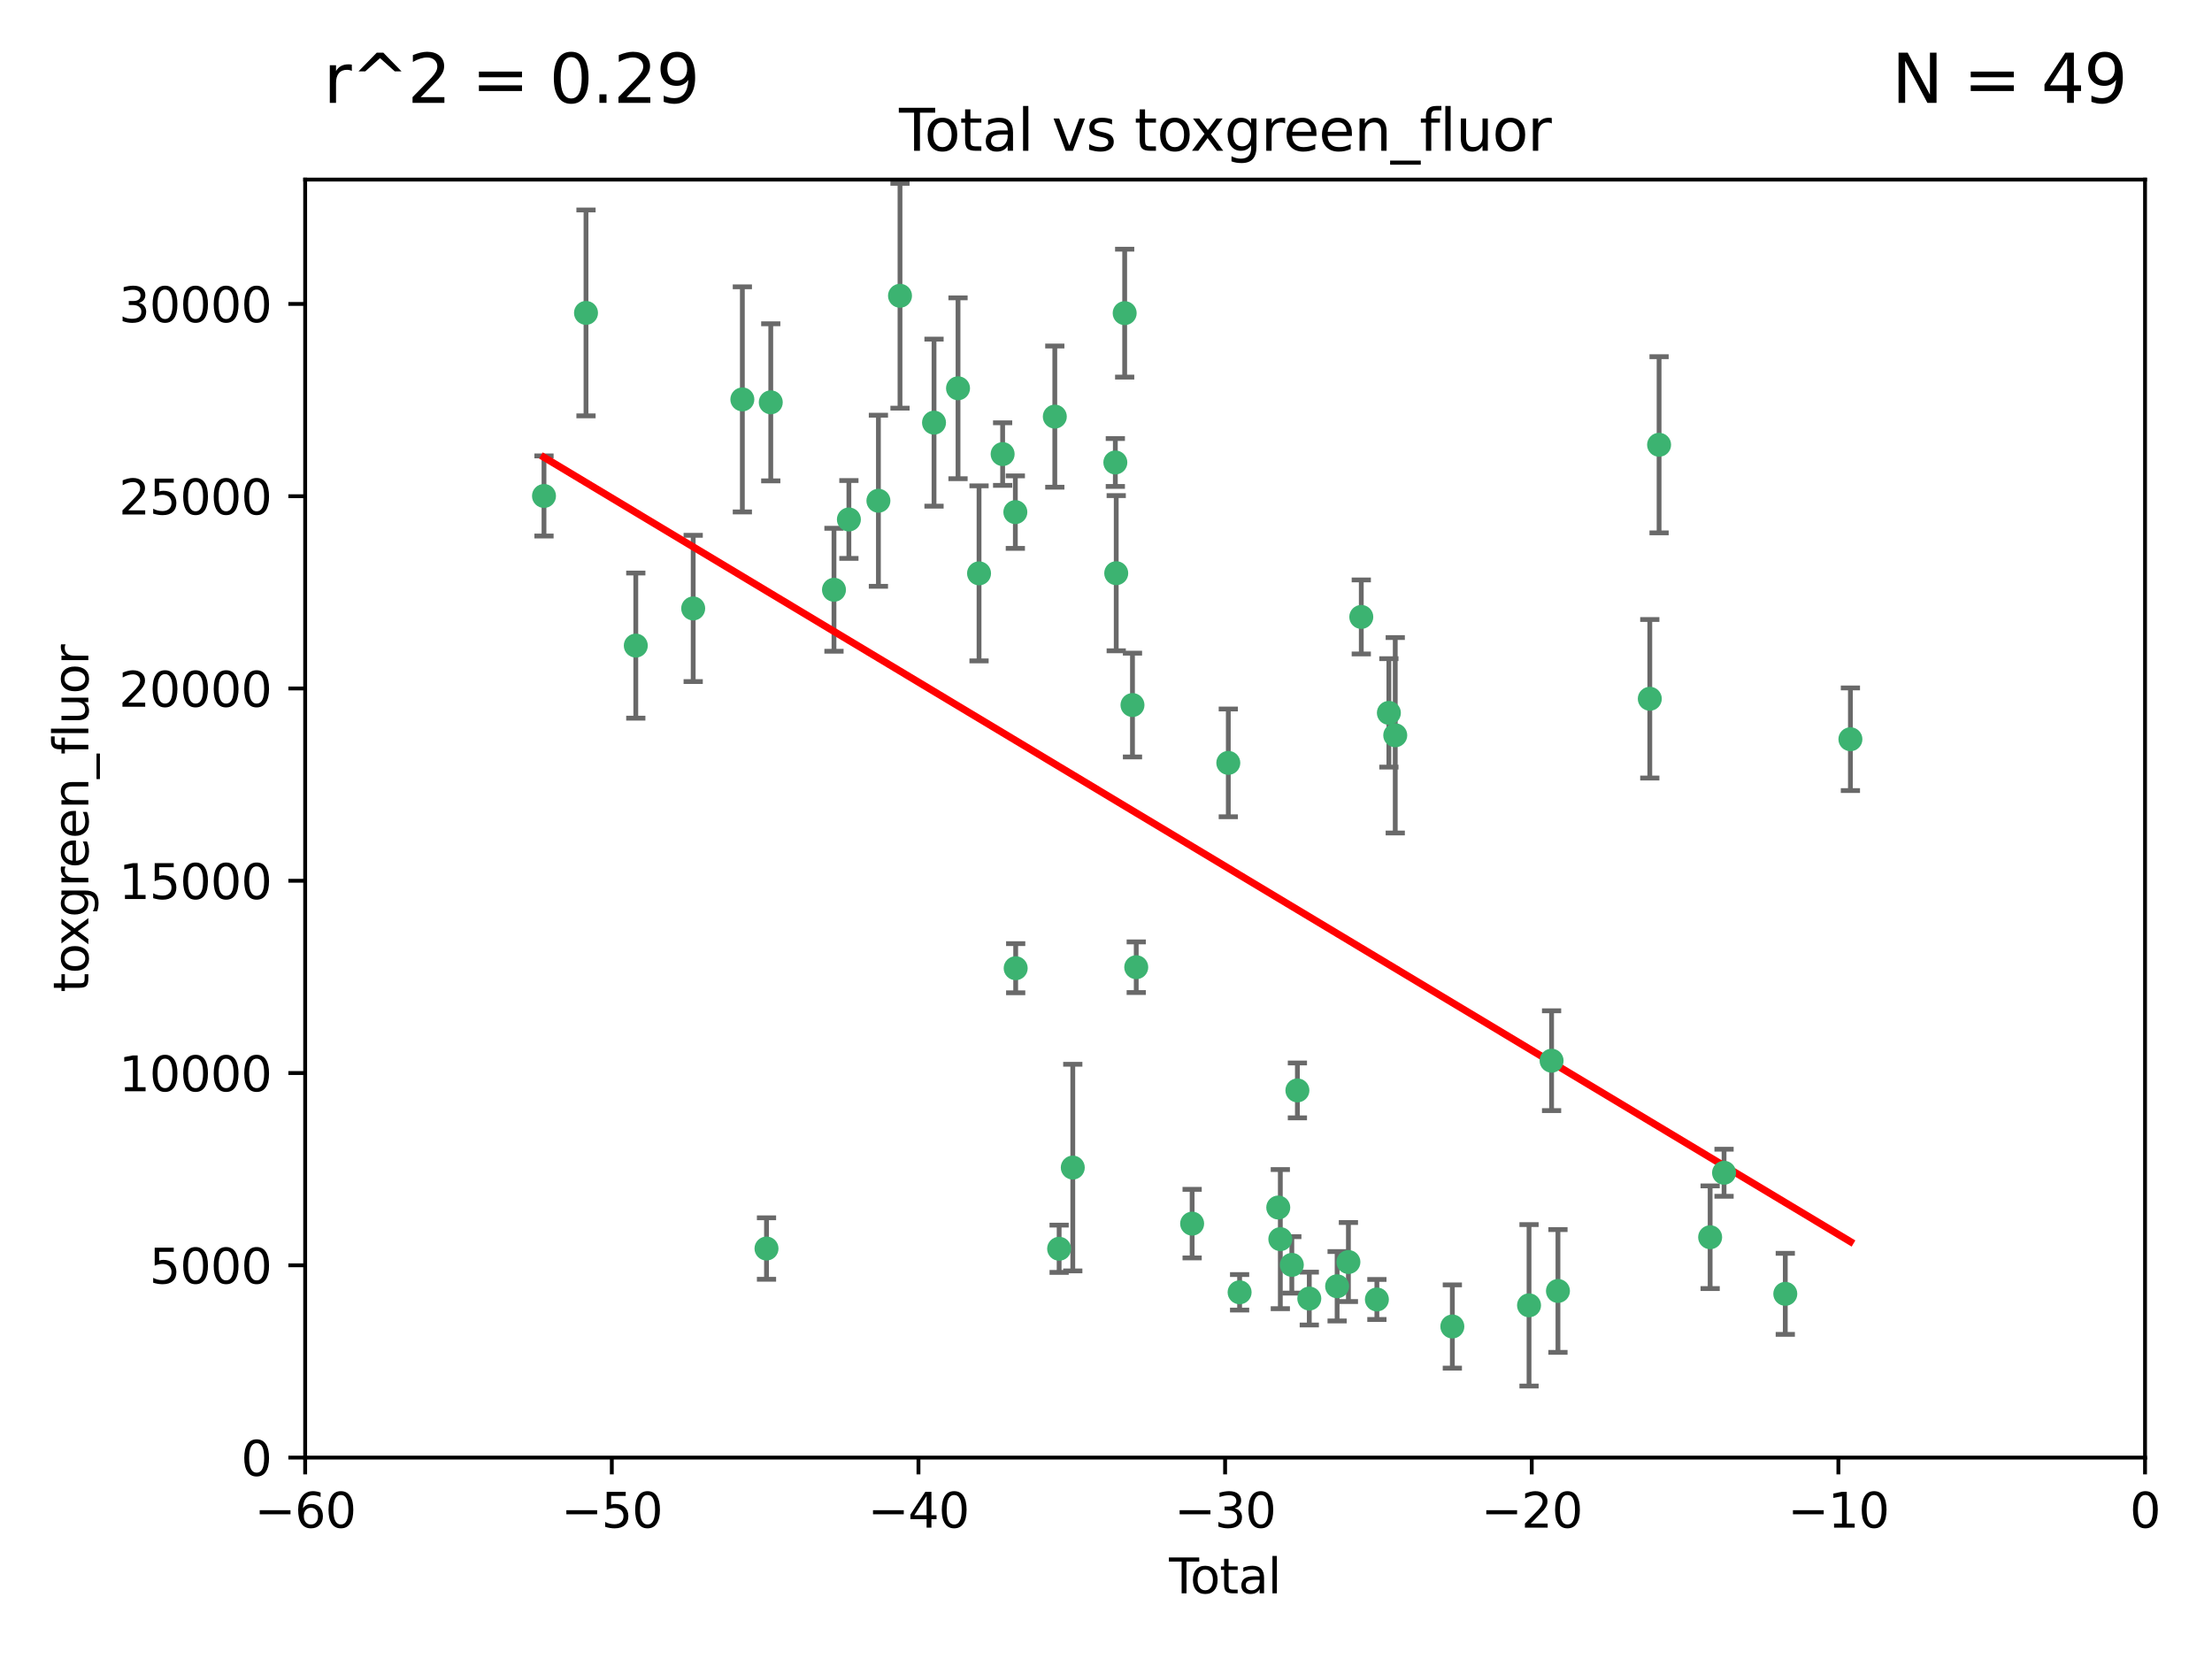 <?xml version="1.0" encoding="utf-8" standalone="no"?>
<!DOCTYPE svg PUBLIC "-//W3C//DTD SVG 1.1//EN"
  "http://www.w3.org/Graphics/SVG/1.1/DTD/svg11.dtd">
<svg xmlns:xlink="http://www.w3.org/1999/xlink" width="460.8pt" height="345.6pt" viewBox="0 0 460.8 345.6" xmlns="http://www.w3.org/2000/svg" version="1.1">
 <defs>
  <style type="text/css">*{stroke-linejoin: round; stroke-linecap: butt}</style>
 </defs>
 <g id="figure_1">
  <g id="patch_1">
   <path d="M 0 345.6 
L 460.8 345.6 
L 460.8 0 
L 0 0 
z
" style="fill: #ffffff"/>
  </g>
  <g id="axes_1">
   <g id="patch_2">
    <path d="M 63.571 303.64 
L 446.85 303.64 
L 446.85 37.411 
L 63.571 37.411 
z
" style="fill: #ffffff"/>
   </g>
   <g id="PathCollection_1">
    <defs>
     <path id="m60927b4cc5" d="M 0 1.118 
C 0.297 1.118 0.581 1 0.791 0.791 
C 1 0.581 1.118 0.297 1.118 0 
C 1.118 -0.297 1 -0.581 0.791 -0.791 
C 0.581 -1 0.297 -1.118 0 -1.118 
C -0.297 -1.118 -0.581 -1 -0.791 -0.791 
C -1 -0.581 -1.118 -0.297 -1.118 0 
C -1.118 0.297 -1 0.581 -0.791 0.791 
C -0.581 1 -0.297 1.118 0 1.118 
z
" style="stroke: #3cb371"/>
    </defs>
    <g clip-path="url(#p6dc19b5791)">
     <use xlink:href="#m60927b4cc5" x="113.324" y="103.319" style="fill: #3cb371; stroke: #3cb371"/>
     <use xlink:href="#m60927b4cc5" x="122.075" y="65.184" style="fill: #3cb371; stroke: #3cb371"/>
     <use xlink:href="#m60927b4cc5" x="132.448" y="134.491" style="fill: #3cb371; stroke: #3cb371"/>
     <use xlink:href="#m60927b4cc5" x="144.404" y="126.749" style="fill: #3cb371; stroke: #3cb371"/>
     <use xlink:href="#m60927b4cc5" x="154.646" y="83.201" style="fill: #3cb371; stroke: #3cb371"/>
     <use xlink:href="#m60927b4cc5" x="159.676" y="260.094" style="fill: #3cb371; stroke: #3cb371"/>
     <use xlink:href="#m60927b4cc5" x="160.565" y="83.811" style="fill: #3cb371; stroke: #3cb371"/>
     <use xlink:href="#m60927b4cc5" x="173.733" y="122.859" style="fill: #3cb371; stroke: #3cb371"/>
     <use xlink:href="#m60927b4cc5" x="176.84" y="108.214" style="fill: #3cb371; stroke: #3cb371"/>
     <use xlink:href="#m60927b4cc5" x="182.989" y="104.315" style="fill: #3cb371; stroke: #3cb371"/>
     <use xlink:href="#m60927b4cc5" x="187.487" y="61.614" style="fill: #3cb371; stroke: #3cb371"/>
     <use xlink:href="#m60927b4cc5" x="194.574" y="88.045" style="fill: #3cb371; stroke: #3cb371"/>
     <use xlink:href="#m60927b4cc5" x="199.574" y="80.887" style="fill: #3cb371; stroke: #3cb371"/>
     <use xlink:href="#m60927b4cc5" x="203.952" y="119.44" style="fill: #3cb371; stroke: #3cb371"/>
     <use xlink:href="#m60927b4cc5" x="208.867" y="94.593" style="fill: #3cb371; stroke: #3cb371"/>
     <use xlink:href="#m60927b4cc5" x="211.515" y="106.684" style="fill: #3cb371; stroke: #3cb371"/>
     <use xlink:href="#m60927b4cc5" x="211.585" y="201.695" style="fill: #3cb371; stroke: #3cb371"/>
     <use xlink:href="#m60927b4cc5" x="219.736" y="86.787" style="fill: #3cb371; stroke: #3cb371"/>
     <use xlink:href="#m60927b4cc5" x="220.638" y="260.14" style="fill: #3cb371; stroke: #3cb371"/>
     <use xlink:href="#m60927b4cc5" x="223.48" y="243.228" style="fill: #3cb371; stroke: #3cb371"/>
     <use xlink:href="#m60927b4cc5" x="232.345" y="96.341" style="fill: #3cb371; stroke: #3cb371"/>
     <use xlink:href="#m60927b4cc5" x="232.53" y="119.409" style="fill: #3cb371; stroke: #3cb371"/>
     <use xlink:href="#m60927b4cc5" x="234.291" y="65.233" style="fill: #3cb371; stroke: #3cb371"/>
     <use xlink:href="#m60927b4cc5" x="235.917" y="146.874" style="fill: #3cb371; stroke: #3cb371"/>
     <use xlink:href="#m60927b4cc5" x="236.699" y="201.487" style="fill: #3cb371; stroke: #3cb371"/>
     <use xlink:href="#m60927b4cc5" x="248.343" y="254.906" style="fill: #3cb371; stroke: #3cb371"/>
     <use xlink:href="#m60927b4cc5" x="255.878" y="158.921" style="fill: #3cb371; stroke: #3cb371"/>
     <use xlink:href="#m60927b4cc5" x="258.233" y="269.209" style="fill: #3cb371; stroke: #3cb371"/>
     <use xlink:href="#m60927b4cc5" x="266.284" y="251.547" style="fill: #3cb371; stroke: #3cb371"/>
     <use xlink:href="#m60927b4cc5" x="266.715" y="258.133" style="fill: #3cb371; stroke: #3cb371"/>
     <use xlink:href="#m60927b4cc5" x="269.11" y="263.497" style="fill: #3cb371; stroke: #3cb371"/>
     <use xlink:href="#m60927b4cc5" x="270.272" y="227.152" style="fill: #3cb371; stroke: #3cb371"/>
     <use xlink:href="#m60927b4cc5" x="272.749" y="270.514" style="fill: #3cb371; stroke: #3cb371"/>
     <use xlink:href="#m60927b4cc5" x="278.547" y="267.951" style="fill: #3cb371; stroke: #3cb371"/>
     <use xlink:href="#m60927b4cc5" x="280.898" y="262.903" style="fill: #3cb371; stroke: #3cb371"/>
     <use xlink:href="#m60927b4cc5" x="283.58" y="128.518" style="fill: #3cb371; stroke: #3cb371"/>
     <use xlink:href="#m60927b4cc5" x="286.83" y="270.703" style="fill: #3cb371; stroke: #3cb371"/>
     <use xlink:href="#m60927b4cc5" x="289.329" y="148.507" style="fill: #3cb371; stroke: #3cb371"/>
     <use xlink:href="#m60927b4cc5" x="290.656" y="153.171" style="fill: #3cb371; stroke: #3cb371"/>
     <use xlink:href="#m60927b4cc5" x="302.549" y="276.333" style="fill: #3cb371; stroke: #3cb371"/>
     <use xlink:href="#m60927b4cc5" x="318.526" y="271.92" style="fill: #3cb371; stroke: #3cb371"/>
     <use xlink:href="#m60927b4cc5" x="323.223" y="220.964" style="fill: #3cb371; stroke: #3cb371"/>
     <use xlink:href="#m60927b4cc5" x="324.55" y="268.93" style="fill: #3cb371; stroke: #3cb371"/>
     <use xlink:href="#m60927b4cc5" x="343.683" y="145.567" style="fill: #3cb371; stroke: #3cb371"/>
     <use xlink:href="#m60927b4cc5" x="345.618" y="92.655" style="fill: #3cb371; stroke: #3cb371"/>
     <use xlink:href="#m60927b4cc5" x="356.254" y="257.738" style="fill: #3cb371; stroke: #3cb371"/>
     <use xlink:href="#m60927b4cc5" x="359.15" y="244.305" style="fill: #3cb371; stroke: #3cb371"/>
     <use xlink:href="#m60927b4cc5" x="371.908" y="269.529" style="fill: #3cb371; stroke: #3cb371"/>
     <use xlink:href="#m60927b4cc5" x="385.474" y="153.996" style="fill: #3cb371; stroke: #3cb371"/>
    </g>
   </g>
   <g id="matplotlib.axis_1">
    <g id="xtick_1">
     <g id="line2d_1">
      <defs>
       <path id="mc463c3702d" d="M 0 0 
L 0 3.5 
" style="stroke: #000000; stroke-width: 0.8"/>
      </defs>
      <g>
       <use xlink:href="#mc463c3702d" x="63.571" y="303.64" style="stroke: #000000; stroke-width: 0.8"/>
      </g>
     </g>
     <g id="text_1">
      <!-- −60 -->
      <g transform="translate(53.019 318.238)scale(0.1 -0.1)">
       <defs>
        <path id="DejaVuSans-2212" d="M 678 2272 
L 4684 2272 
L 4684 1741 
L 678 1741 
L 678 2272 
z
" transform="scale(0.016)"/>
        <path id="DejaVuSans-36" d="M 2113 2584 
Q 1688 2584 1439 2293 
Q 1191 2003 1191 1497 
Q 1191 994 1439 701 
Q 1688 409 2113 409 
Q 2538 409 2786 701 
Q 3034 994 3034 1497 
Q 3034 2003 2786 2293 
Q 2538 2584 2113 2584 
z
M 3366 4563 
L 3366 3988 
Q 3128 4100 2886 4159 
Q 2644 4219 2406 4219 
Q 1781 4219 1451 3797 
Q 1122 3375 1075 2522 
Q 1259 2794 1537 2939 
Q 1816 3084 2150 3084 
Q 2853 3084 3261 2657 
Q 3669 2231 3669 1497 
Q 3669 778 3244 343 
Q 2819 -91 2113 -91 
Q 1303 -91 875 529 
Q 447 1150 447 2328 
Q 447 3434 972 4092 
Q 1497 4750 2381 4750 
Q 2619 4750 2861 4703 
Q 3103 4656 3366 4563 
z
" transform="scale(0.016)"/>
        <path id="DejaVuSans-30" d="M 2034 4250 
Q 1547 4250 1301 3770 
Q 1056 3291 1056 2328 
Q 1056 1369 1301 889 
Q 1547 409 2034 409 
Q 2525 409 2770 889 
Q 3016 1369 3016 2328 
Q 3016 3291 2770 3770 
Q 2525 4250 2034 4250 
z
M 2034 4750 
Q 2819 4750 3233 4129 
Q 3647 3509 3647 2328 
Q 3647 1150 3233 529 
Q 2819 -91 2034 -91 
Q 1250 -91 836 529 
Q 422 1150 422 2328 
Q 422 3509 836 4129 
Q 1250 4750 2034 4750 
z
" transform="scale(0.016)"/>
       </defs>
       <use xlink:href="#DejaVuSans-2212"/>
       <use xlink:href="#DejaVuSans-36" x="83.789"/>
       <use xlink:href="#DejaVuSans-30" x="147.412"/>
      </g>
     </g>
    </g>
    <g id="xtick_2">
     <g id="line2d_2">
      <g>
       <use xlink:href="#mc463c3702d" x="127.451" y="303.64" style="stroke: #000000; stroke-width: 0.8"/>
      </g>
     </g>
     <g id="text_2">
      <!-- −50 -->
      <g transform="translate(116.899 318.238)scale(0.1 -0.1)">
       <defs>
        <path id="DejaVuSans-35" d="M 691 4666 
L 3169 4666 
L 3169 4134 
L 1269 4134 
L 1269 2991 
Q 1406 3038 1543 3061 
Q 1681 3084 1819 3084 
Q 2600 3084 3056 2656 
Q 3513 2228 3513 1497 
Q 3513 744 3044 326 
Q 2575 -91 1722 -91 
Q 1428 -91 1123 -41 
Q 819 9 494 109 
L 494 744 
Q 775 591 1075 516 
Q 1375 441 1709 441 
Q 2250 441 2565 725 
Q 2881 1009 2881 1497 
Q 2881 1984 2565 2268 
Q 2250 2553 1709 2553 
Q 1456 2553 1204 2497 
Q 953 2441 691 2322 
L 691 4666 
z
" transform="scale(0.016)"/>
       </defs>
       <use xlink:href="#DejaVuSans-2212"/>
       <use xlink:href="#DejaVuSans-35" x="83.789"/>
       <use xlink:href="#DejaVuSans-30" x="147.412"/>
      </g>
     </g>
    </g>
    <g id="xtick_3">
     <g id="line2d_3">
      <g>
       <use xlink:href="#mc463c3702d" x="191.331" y="303.64" style="stroke: #000000; stroke-width: 0.8"/>
      </g>
     </g>
     <g id="text_3">
      <!-- −40 -->
      <g transform="translate(180.778 318.238)scale(0.1 -0.1)">
       <defs>
        <path id="DejaVuSans-34" d="M 2419 4116 
L 825 1625 
L 2419 1625 
L 2419 4116 
z
M 2253 4666 
L 3047 4666 
L 3047 1625 
L 3713 1625 
L 3713 1100 
L 3047 1100 
L 3047 0 
L 2419 0 
L 2419 1100 
L 313 1100 
L 313 1709 
L 2253 4666 
z
" transform="scale(0.016)"/>
       </defs>
       <use xlink:href="#DejaVuSans-2212"/>
       <use xlink:href="#DejaVuSans-34" x="83.789"/>
       <use xlink:href="#DejaVuSans-30" x="147.412"/>
      </g>
     </g>
    </g>
    <g id="xtick_4">
     <g id="line2d_4">
      <g>
       <use xlink:href="#mc463c3702d" x="255.211" y="303.64" style="stroke: #000000; stroke-width: 0.8"/>
      </g>
     </g>
     <g id="text_4">
      <!-- −30 -->
      <g transform="translate(244.658 318.238)scale(0.1 -0.1)">
       <defs>
        <path id="DejaVuSans-33" d="M 2597 2516 
Q 3050 2419 3304 2112 
Q 3559 1806 3559 1356 
Q 3559 666 3084 287 
Q 2609 -91 1734 -91 
Q 1441 -91 1130 -33 
Q 819 25 488 141 
L 488 750 
Q 750 597 1062 519 
Q 1375 441 1716 441 
Q 2309 441 2620 675 
Q 2931 909 2931 1356 
Q 2931 1769 2642 2001 
Q 2353 2234 1838 2234 
L 1294 2234 
L 1294 2753 
L 1863 2753 
Q 2328 2753 2575 2939 
Q 2822 3125 2822 3475 
Q 2822 3834 2567 4026 
Q 2313 4219 1838 4219 
Q 1578 4219 1281 4162 
Q 984 4106 628 3988 
L 628 4550 
Q 988 4650 1302 4700 
Q 1616 4750 1894 4750 
Q 2613 4750 3031 4423 
Q 3450 4097 3450 3541 
Q 3450 3153 3228 2886 
Q 3006 2619 2597 2516 
z
" transform="scale(0.016)"/>
       </defs>
       <use xlink:href="#DejaVuSans-2212"/>
       <use xlink:href="#DejaVuSans-33" x="83.789"/>
       <use xlink:href="#DejaVuSans-30" x="147.412"/>
      </g>
     </g>
    </g>
    <g id="xtick_5">
     <g id="line2d_5">
      <g>
       <use xlink:href="#mc463c3702d" x="319.09" y="303.64" style="stroke: #000000; stroke-width: 0.8"/>
      </g>
     </g>
     <g id="text_5">
      <!-- −20 -->
      <g transform="translate(308.538 318.238)scale(0.1 -0.1)">
       <defs>
        <path id="DejaVuSans-32" d="M 1228 531 
L 3431 531 
L 3431 0 
L 469 0 
L 469 531 
Q 828 903 1448 1529 
Q 2069 2156 2228 2338 
Q 2531 2678 2651 2914 
Q 2772 3150 2772 3378 
Q 2772 3750 2511 3984 
Q 2250 4219 1831 4219 
Q 1534 4219 1204 4116 
Q 875 4013 500 3803 
L 500 4441 
Q 881 4594 1212 4672 
Q 1544 4750 1819 4750 
Q 2544 4750 2975 4387 
Q 3406 4025 3406 3419 
Q 3406 3131 3298 2873 
Q 3191 2616 2906 2266 
Q 2828 2175 2409 1742 
Q 1991 1309 1228 531 
z
" transform="scale(0.016)"/>
       </defs>
       <use xlink:href="#DejaVuSans-2212"/>
       <use xlink:href="#DejaVuSans-32" x="83.789"/>
       <use xlink:href="#DejaVuSans-30" x="147.412"/>
      </g>
     </g>
    </g>
    <g id="xtick_6">
     <g id="line2d_6">
      <g>
       <use xlink:href="#mc463c3702d" x="382.97" y="303.64" style="stroke: #000000; stroke-width: 0.8"/>
      </g>
     </g>
     <g id="text_6">
      <!-- −10 -->
      <g transform="translate(372.418 318.238)scale(0.1 -0.1)">
       <defs>
        <path id="DejaVuSans-31" d="M 794 531 
L 1825 531 
L 1825 4091 
L 703 3866 
L 703 4441 
L 1819 4666 
L 2450 4666 
L 2450 531 
L 3481 531 
L 3481 0 
L 794 0 
L 794 531 
z
" transform="scale(0.016)"/>
       </defs>
       <use xlink:href="#DejaVuSans-2212"/>
       <use xlink:href="#DejaVuSans-31" x="83.789"/>
       <use xlink:href="#DejaVuSans-30" x="147.412"/>
      </g>
     </g>
    </g>
    <g id="xtick_7">
     <g id="line2d_7">
      <g>
       <use xlink:href="#mc463c3702d" x="446.85" y="303.64" style="stroke: #000000; stroke-width: 0.8"/>
      </g>
     </g>
     <g id="text_7">
      <!-- 0 -->
      <g transform="translate(443.669 318.238)scale(0.1 -0.1)">
       <use xlink:href="#DejaVuSans-30"/>
      </g>
     </g>
    </g>
    <g id="text_8">
     <!-- Total -->
     <g transform="translate(243.534 331.917)scale(0.1 -0.1)">
      <defs>
       <path id="DejaVuSans-54" d="M -19 4666 
L 3928 4666 
L 3928 4134 
L 2272 4134 
L 2272 0 
L 1638 0 
L 1638 4134 
L -19 4134 
L -19 4666 
z
" transform="scale(0.016)"/>
       <path id="DejaVuSans-6f" d="M 1959 3097 
Q 1497 3097 1228 2736 
Q 959 2375 959 1747 
Q 959 1119 1226 758 
Q 1494 397 1959 397 
Q 2419 397 2687 759 
Q 2956 1122 2956 1747 
Q 2956 2369 2687 2733 
Q 2419 3097 1959 3097 
z
M 1959 3584 
Q 2709 3584 3137 3096 
Q 3566 2609 3566 1747 
Q 3566 888 3137 398 
Q 2709 -91 1959 -91 
Q 1206 -91 779 398 
Q 353 888 353 1747 
Q 353 2609 779 3096 
Q 1206 3584 1959 3584 
z
" transform="scale(0.016)"/>
       <path id="DejaVuSans-74" d="M 1172 4494 
L 1172 3500 
L 2356 3500 
L 2356 3053 
L 1172 3053 
L 1172 1153 
Q 1172 725 1289 603 
Q 1406 481 1766 481 
L 2356 481 
L 2356 0 
L 1766 0 
Q 1100 0 847 248 
Q 594 497 594 1153 
L 594 3053 
L 172 3053 
L 172 3500 
L 594 3500 
L 594 4494 
L 1172 4494 
z
" transform="scale(0.016)"/>
       <path id="DejaVuSans-61" d="M 2194 1759 
Q 1497 1759 1228 1600 
Q 959 1441 959 1056 
Q 959 750 1161 570 
Q 1363 391 1709 391 
Q 2188 391 2477 730 
Q 2766 1069 2766 1631 
L 2766 1759 
L 2194 1759 
z
M 3341 1997 
L 3341 0 
L 2766 0 
L 2766 531 
Q 2569 213 2275 61 
Q 1981 -91 1556 -91 
Q 1019 -91 701 211 
Q 384 513 384 1019 
Q 384 1609 779 1909 
Q 1175 2209 1959 2209 
L 2766 2209 
L 2766 2266 
Q 2766 2663 2505 2880 
Q 2244 3097 1772 3097 
Q 1472 3097 1187 3025 
Q 903 2953 641 2809 
L 641 3341 
Q 956 3463 1253 3523 
Q 1550 3584 1831 3584 
Q 2591 3584 2966 3190 
Q 3341 2797 3341 1997 
z
" transform="scale(0.016)"/>
       <path id="DejaVuSans-6c" d="M 603 4863 
L 1178 4863 
L 1178 0 
L 603 0 
L 603 4863 
z
" transform="scale(0.016)"/>
      </defs>
      <use xlink:href="#DejaVuSans-54"/>
      <use xlink:href="#DejaVuSans-6f" x="44.084"/>
      <use xlink:href="#DejaVuSans-74" x="105.266"/>
      <use xlink:href="#DejaVuSans-61" x="144.475"/>
      <use xlink:href="#DejaVuSans-6c" x="205.754"/>
     </g>
    </g>
   </g>
   <g id="matplotlib.axis_2">
    <g id="ytick_1">
     <g id="line2d_8">
      <defs>
       <path id="m16dfd5f08b" d="M 0 0 
L -3.5 0 
" style="stroke: #000000; stroke-width: 0.8"/>
      </defs>
      <g>
       <use xlink:href="#m16dfd5f08b" x="63.571" y="303.64" style="stroke: #000000; stroke-width: 0.8"/>
      </g>
     </g>
     <g id="text_9">
      <!-- 0 -->
      <g transform="translate(50.209 307.439)scale(0.1 -0.1)">
       <use xlink:href="#DejaVuSans-30"/>
      </g>
     </g>
    </g>
    <g id="ytick_2">
     <g id="line2d_9">
      <g>
       <use xlink:href="#m16dfd5f08b" x="63.571" y="263.586" style="stroke: #000000; stroke-width: 0.8"/>
      </g>
     </g>
     <g id="text_10">
      <!-- 5000 -->
      <g transform="translate(31.121 267.385)scale(0.1 -0.1)">
       <use xlink:href="#DejaVuSans-35"/>
       <use xlink:href="#DejaVuSans-30" x="63.623"/>
       <use xlink:href="#DejaVuSans-30" x="127.246"/>
       <use xlink:href="#DejaVuSans-30" x="190.869"/>
      </g>
     </g>
    </g>
    <g id="ytick_3">
     <g id="line2d_10">
      <g>
       <use xlink:href="#m16dfd5f08b" x="63.571" y="223.532" style="stroke: #000000; stroke-width: 0.8"/>
      </g>
     </g>
     <g id="text_11">
      <!-- 10000 -->
      <g transform="translate(24.759 227.331)scale(0.1 -0.1)">
       <use xlink:href="#DejaVuSans-31"/>
       <use xlink:href="#DejaVuSans-30" x="63.623"/>
       <use xlink:href="#DejaVuSans-30" x="127.246"/>
       <use xlink:href="#DejaVuSans-30" x="190.869"/>
       <use xlink:href="#DejaVuSans-30" x="254.492"/>
      </g>
     </g>
    </g>
    <g id="ytick_4">
     <g id="line2d_11">
      <g>
       <use xlink:href="#m16dfd5f08b" x="63.571" y="183.478" style="stroke: #000000; stroke-width: 0.8"/>
      </g>
     </g>
     <g id="text_12">
      <!-- 15000 -->
      <g transform="translate(24.759 187.278)scale(0.1 -0.1)">
       <use xlink:href="#DejaVuSans-31"/>
       <use xlink:href="#DejaVuSans-35" x="63.623"/>
       <use xlink:href="#DejaVuSans-30" x="127.246"/>
       <use xlink:href="#DejaVuSans-30" x="190.869"/>
       <use xlink:href="#DejaVuSans-30" x="254.492"/>
      </g>
     </g>
    </g>
    <g id="ytick_5">
     <g id="line2d_12">
      <g>
       <use xlink:href="#m16dfd5f08b" x="63.571" y="143.424" style="stroke: #000000; stroke-width: 0.8"/>
      </g>
     </g>
     <g id="text_13">
      <!-- 20000 -->
      <g transform="translate(24.759 147.224)scale(0.1 -0.1)">
       <use xlink:href="#DejaVuSans-32"/>
       <use xlink:href="#DejaVuSans-30" x="63.623"/>
       <use xlink:href="#DejaVuSans-30" x="127.246"/>
       <use xlink:href="#DejaVuSans-30" x="190.869"/>
       <use xlink:href="#DejaVuSans-30" x="254.492"/>
      </g>
     </g>
    </g>
    <g id="ytick_6">
     <g id="line2d_13">
      <g>
       <use xlink:href="#m16dfd5f08b" x="63.571" y="103.371" style="stroke: #000000; stroke-width: 0.8"/>
      </g>
     </g>
     <g id="text_14">
      <!-- 25000 -->
      <g transform="translate(24.759 107.17)scale(0.1 -0.1)">
       <use xlink:href="#DejaVuSans-32"/>
       <use xlink:href="#DejaVuSans-35" x="63.623"/>
       <use xlink:href="#DejaVuSans-30" x="127.246"/>
       <use xlink:href="#DejaVuSans-30" x="190.869"/>
       <use xlink:href="#DejaVuSans-30" x="254.492"/>
      </g>
     </g>
    </g>
    <g id="ytick_7">
     <g id="line2d_14">
      <g>
       <use xlink:href="#m16dfd5f08b" x="63.571" y="63.317" style="stroke: #000000; stroke-width: 0.8"/>
      </g>
     </g>
     <g id="text_15">
      <!-- 30000 -->
      <g transform="translate(24.759 67.116)scale(0.1 -0.1)">
       <use xlink:href="#DejaVuSans-33"/>
       <use xlink:href="#DejaVuSans-30" x="63.623"/>
       <use xlink:href="#DejaVuSans-30" x="127.246"/>
       <use xlink:href="#DejaVuSans-30" x="190.869"/>
       <use xlink:href="#DejaVuSans-30" x="254.492"/>
      </g>
     </g>
    </g>
    <g id="text_16">
     <!-- toxgreen_fluor -->
     <g transform="translate(18.401 206.72)rotate(-90)scale(0.1 -0.1)">
      <defs>
       <path id="DejaVuSans-78" d="M 3513 3500 
L 2247 1797 
L 3578 0 
L 2900 0 
L 1881 1375 
L 863 0 
L 184 0 
L 1544 1831 
L 300 3500 
L 978 3500 
L 1906 2253 
L 2834 3500 
L 3513 3500 
z
" transform="scale(0.016)"/>
       <path id="DejaVuSans-67" d="M 2906 1791 
Q 2906 2416 2648 2759 
Q 2391 3103 1925 3103 
Q 1463 3103 1205 2759 
Q 947 2416 947 1791 
Q 947 1169 1205 825 
Q 1463 481 1925 481 
Q 2391 481 2648 825 
Q 2906 1169 2906 1791 
z
M 3481 434 
Q 3481 -459 3084 -895 
Q 2688 -1331 1869 -1331 
Q 1566 -1331 1297 -1286 
Q 1028 -1241 775 -1147 
L 775 -588 
Q 1028 -725 1275 -790 
Q 1522 -856 1778 -856 
Q 2344 -856 2625 -561 
Q 2906 -266 2906 331 
L 2906 616 
Q 2728 306 2450 153 
Q 2172 0 1784 0 
Q 1141 0 747 490 
Q 353 981 353 1791 
Q 353 2603 747 3093 
Q 1141 3584 1784 3584 
Q 2172 3584 2450 3431 
Q 2728 3278 2906 2969 
L 2906 3500 
L 3481 3500 
L 3481 434 
z
" transform="scale(0.016)"/>
       <path id="DejaVuSans-72" d="M 2631 2963 
Q 2534 3019 2420 3045 
Q 2306 3072 2169 3072 
Q 1681 3072 1420 2755 
Q 1159 2438 1159 1844 
L 1159 0 
L 581 0 
L 581 3500 
L 1159 3500 
L 1159 2956 
Q 1341 3275 1631 3429 
Q 1922 3584 2338 3584 
Q 2397 3584 2469 3576 
Q 2541 3569 2628 3553 
L 2631 2963 
z
" transform="scale(0.016)"/>
       <path id="DejaVuSans-65" d="M 3597 1894 
L 3597 1613 
L 953 1613 
Q 991 1019 1311 708 
Q 1631 397 2203 397 
Q 2534 397 2845 478 
Q 3156 559 3463 722 
L 3463 178 
Q 3153 47 2828 -22 
Q 2503 -91 2169 -91 
Q 1331 -91 842 396 
Q 353 884 353 1716 
Q 353 2575 817 3079 
Q 1281 3584 2069 3584 
Q 2775 3584 3186 3129 
Q 3597 2675 3597 1894 
z
M 3022 2063 
Q 3016 2534 2758 2815 
Q 2500 3097 2075 3097 
Q 1594 3097 1305 2825 
Q 1016 2553 972 2059 
L 3022 2063 
z
" transform="scale(0.016)"/>
       <path id="DejaVuSans-6e" d="M 3513 2113 
L 3513 0 
L 2938 0 
L 2938 2094 
Q 2938 2591 2744 2837 
Q 2550 3084 2163 3084 
Q 1697 3084 1428 2787 
Q 1159 2491 1159 1978 
L 1159 0 
L 581 0 
L 581 3500 
L 1159 3500 
L 1159 2956 
Q 1366 3272 1645 3428 
Q 1925 3584 2291 3584 
Q 2894 3584 3203 3211 
Q 3513 2838 3513 2113 
z
" transform="scale(0.016)"/>
       <path id="DejaVuSans-5f" d="M 3263 -1063 
L 3263 -1509 
L -63 -1509 
L -63 -1063 
L 3263 -1063 
z
" transform="scale(0.016)"/>
       <path id="DejaVuSans-66" d="M 2375 4863 
L 2375 4384 
L 1825 4384 
Q 1516 4384 1395 4259 
Q 1275 4134 1275 3809 
L 1275 3500 
L 2222 3500 
L 2222 3053 
L 1275 3053 
L 1275 0 
L 697 0 
L 697 3053 
L 147 3053 
L 147 3500 
L 697 3500 
L 697 3744 
Q 697 4328 969 4595 
Q 1241 4863 1831 4863 
L 2375 4863 
z
" transform="scale(0.016)"/>
       <path id="DejaVuSans-75" d="M 544 1381 
L 544 3500 
L 1119 3500 
L 1119 1403 
Q 1119 906 1312 657 
Q 1506 409 1894 409 
Q 2359 409 2629 706 
Q 2900 1003 2900 1516 
L 2900 3500 
L 3475 3500 
L 3475 0 
L 2900 0 
L 2900 538 
Q 2691 219 2414 64 
Q 2138 -91 1772 -91 
Q 1169 -91 856 284 
Q 544 659 544 1381 
z
M 1991 3584 
L 1991 3584 
z
" transform="scale(0.016)"/>
      </defs>
      <use xlink:href="#DejaVuSans-74"/>
      <use xlink:href="#DejaVuSans-6f" x="39.209"/>
      <use xlink:href="#DejaVuSans-78" x="97.266"/>
      <use xlink:href="#DejaVuSans-67" x="156.445"/>
      <use xlink:href="#DejaVuSans-72" x="219.922"/>
      <use xlink:href="#DejaVuSans-65" x="258.785"/>
      <use xlink:href="#DejaVuSans-65" x="320.309"/>
      <use xlink:href="#DejaVuSans-6e" x="381.832"/>
      <use xlink:href="#DejaVuSans-5f" x="445.211"/>
      <use xlink:href="#DejaVuSans-66" x="495.211"/>
      <use xlink:href="#DejaVuSans-6c" x="530.416"/>
      <use xlink:href="#DejaVuSans-75" x="558.199"/>
      <use xlink:href="#DejaVuSans-6f" x="621.578"/>
      <use xlink:href="#DejaVuSans-72" x="682.76"/>
     </g>
    </g>
   </g>
   <g id="LineCollection_1">
    <path d="M 113.324 111.662 
L 113.324 94.976 
" clip-path="url(#p6dc19b5791)" style="fill: none; stroke: #696969"/>
    <path d="M 122.075 86.629 
L 122.075 43.739 
" clip-path="url(#p6dc19b5791)" style="fill: none; stroke: #696969"/>
    <path d="M 132.448 149.606 
L 132.448 119.375 
" clip-path="url(#p6dc19b5791)" style="fill: none; stroke: #696969"/>
    <path d="M 144.404 141.983 
L 144.404 111.515 
" clip-path="url(#p6dc19b5791)" style="fill: none; stroke: #696969"/>
    <path d="M 154.646 106.648 
L 154.646 59.753 
" clip-path="url(#p6dc19b5791)" style="fill: none; stroke: #696969"/>
    <path d="M 159.676 266.497 
L 159.676 253.692 
" clip-path="url(#p6dc19b5791)" style="fill: none; stroke: #696969"/>
    <path d="M 160.565 100.173 
L 160.565 67.45 
" clip-path="url(#p6dc19b5791)" style="fill: none; stroke: #696969"/>
    <path d="M 173.733 135.667 
L 173.733 110.051 
" clip-path="url(#p6dc19b5791)" style="fill: none; stroke: #696969"/>
    <path d="M 176.84 116.326 
L 176.84 100.101 
" clip-path="url(#p6dc19b5791)" style="fill: none; stroke: #696969"/>
    <path d="M 182.989 122.133 
L 182.989 86.497 
" clip-path="url(#p6dc19b5791)" style="fill: none; stroke: #696969"/>
    <path d="M 187.487 85.029 
L 187.487 38.199 
" clip-path="url(#p6dc19b5791)" style="fill: none; stroke: #696969"/>
    <path d="M 194.574 105.444 
L 194.574 70.646 
" clip-path="url(#p6dc19b5791)" style="fill: none; stroke: #696969"/>
    <path d="M 199.574 99.727 
L 199.574 62.047 
" clip-path="url(#p6dc19b5791)" style="fill: none; stroke: #696969"/>
    <path d="M 203.952 137.675 
L 203.952 101.206 
" clip-path="url(#p6dc19b5791)" style="fill: none; stroke: #696969"/>
    <path d="M 208.867 101.108 
L 208.867 88.078 
" clip-path="url(#p6dc19b5791)" style="fill: none; stroke: #696969"/>
    <path d="M 211.515 114.235 
L 211.515 99.134 
" clip-path="url(#p6dc19b5791)" style="fill: none; stroke: #696969"/>
    <path d="M 211.585 206.809 
L 211.585 196.58 
" clip-path="url(#p6dc19b5791)" style="fill: none; stroke: #696969"/>
    <path d="M 219.736 101.495 
L 219.736 72.08 
" clip-path="url(#p6dc19b5791)" style="fill: none; stroke: #696969"/>
    <path d="M 220.638 265.065 
L 220.638 255.214 
" clip-path="url(#p6dc19b5791)" style="fill: none; stroke: #696969"/>
    <path d="M 223.48 264.748 
L 223.48 221.708 
" clip-path="url(#p6dc19b5791)" style="fill: none; stroke: #696969"/>
    <path d="M 232.345 101.329 
L 232.345 91.353 
" clip-path="url(#p6dc19b5791)" style="fill: none; stroke: #696969"/>
    <path d="M 232.53 135.574 
L 232.53 103.243 
" clip-path="url(#p6dc19b5791)" style="fill: none; stroke: #696969"/>
    <path d="M 234.291 78.556 
L 234.291 51.911 
" clip-path="url(#p6dc19b5791)" style="fill: none; stroke: #696969"/>
    <path d="M 235.917 157.684 
L 235.917 136.065 
" clip-path="url(#p6dc19b5791)" style="fill: none; stroke: #696969"/>
    <path d="M 236.699 206.761 
L 236.699 196.213 
" clip-path="url(#p6dc19b5791)" style="fill: none; stroke: #696969"/>
    <path d="M 248.343 262.048 
L 248.343 247.764 
" clip-path="url(#p6dc19b5791)" style="fill: none; stroke: #696969"/>
    <path d="M 255.878 170.147 
L 255.878 147.694 
" clip-path="url(#p6dc19b5791)" style="fill: none; stroke: #696969"/>
    <path d="M 258.233 272.908 
L 258.233 265.511 
" clip-path="url(#p6dc19b5791)" style="fill: none; stroke: #696969"/>
    <path d="M 266.284 252.228 
L 266.284 250.867 
" clip-path="url(#p6dc19b5791)" style="fill: none; stroke: #696969"/>
    <path d="M 266.715 272.621 
L 266.715 243.644 
" clip-path="url(#p6dc19b5791)" style="fill: none; stroke: #696969"/>
    <path d="M 269.11 269.377 
L 269.11 257.616 
" clip-path="url(#p6dc19b5791)" style="fill: none; stroke: #696969"/>
    <path d="M 270.272 232.87 
L 270.272 221.434 
" clip-path="url(#p6dc19b5791)" style="fill: none; stroke: #696969"/>
    <path d="M 272.749 276.02 
L 272.749 265.008 
" clip-path="url(#p6dc19b5791)" style="fill: none; stroke: #696969"/>
    <path d="M 278.547 275.179 
L 278.547 260.723 
" clip-path="url(#p6dc19b5791)" style="fill: none; stroke: #696969"/>
    <path d="M 280.898 271.133 
L 280.898 254.673 
" clip-path="url(#p6dc19b5791)" style="fill: none; stroke: #696969"/>
    <path d="M 283.58 136.228 
L 283.58 120.808 
" clip-path="url(#p6dc19b5791)" style="fill: none; stroke: #696969"/>
    <path d="M 286.83 274.871 
L 286.83 266.536 
" clip-path="url(#p6dc19b5791)" style="fill: none; stroke: #696969"/>
    <path d="M 289.329 159.798 
L 289.329 137.216 
" clip-path="url(#p6dc19b5791)" style="fill: none; stroke: #696969"/>
    <path d="M 290.656 173.526 
L 290.656 132.815 
" clip-path="url(#p6dc19b5791)" style="fill: none; stroke: #696969"/>
    <path d="M 302.549 285.006 
L 302.549 267.659 
" clip-path="url(#p6dc19b5791)" style="fill: none; stroke: #696969"/>
    <path d="M 318.526 288.737 
L 318.526 255.103 
" clip-path="url(#p6dc19b5791)" style="fill: none; stroke: #696969"/>
    <path d="M 323.223 231.359 
L 323.223 210.569 
" clip-path="url(#p6dc19b5791)" style="fill: none; stroke: #696969"/>
    <path d="M 324.55 281.718 
L 324.55 256.142 
" clip-path="url(#p6dc19b5791)" style="fill: none; stroke: #696969"/>
    <path d="M 343.683 162.081 
L 343.683 129.053 
" clip-path="url(#p6dc19b5791)" style="fill: none; stroke: #696969"/>
    <path d="M 345.618 111.003 
L 345.618 74.306 
" clip-path="url(#p6dc19b5791)" style="fill: none; stroke: #696969"/>
    <path d="M 356.254 268.432 
L 356.254 247.045 
" clip-path="url(#p6dc19b5791)" style="fill: none; stroke: #696969"/>
    <path d="M 359.15 249.207 
L 359.15 239.402 
" clip-path="url(#p6dc19b5791)" style="fill: none; stroke: #696969"/>
    <path d="M 371.908 277.972 
L 371.908 261.086 
" clip-path="url(#p6dc19b5791)" style="fill: none; stroke: #696969"/>
    <path d="M 385.474 164.686 
L 385.474 143.305 
" clip-path="url(#p6dc19b5791)" style="fill: none; stroke: #696969"/>
   </g>
   <g id="line2d_15">
    <defs>
     <path id="m277b765446" d="M 2 0 
L -2 -0 
" style="stroke: #696969"/>
    </defs>
    <g clip-path="url(#p6dc19b5791)">
     <use xlink:href="#m277b765446" x="113.324" y="111.662" style="fill: #696969; stroke: #696969"/>
     <use xlink:href="#m277b765446" x="122.075" y="86.629" style="fill: #696969; stroke: #696969"/>
     <use xlink:href="#m277b765446" x="132.448" y="149.606" style="fill: #696969; stroke: #696969"/>
     <use xlink:href="#m277b765446" x="144.404" y="141.983" style="fill: #696969; stroke: #696969"/>
     <use xlink:href="#m277b765446" x="154.646" y="106.648" style="fill: #696969; stroke: #696969"/>
     <use xlink:href="#m277b765446" x="159.676" y="266.497" style="fill: #696969; stroke: #696969"/>
     <use xlink:href="#m277b765446" x="160.565" y="100.173" style="fill: #696969; stroke: #696969"/>
     <use xlink:href="#m277b765446" x="173.733" y="135.667" style="fill: #696969; stroke: #696969"/>
     <use xlink:href="#m277b765446" x="176.84" y="116.326" style="fill: #696969; stroke: #696969"/>
     <use xlink:href="#m277b765446" x="182.989" y="122.133" style="fill: #696969; stroke: #696969"/>
     <use xlink:href="#m277b765446" x="187.487" y="85.029" style="fill: #696969; stroke: #696969"/>
     <use xlink:href="#m277b765446" x="194.574" y="105.444" style="fill: #696969; stroke: #696969"/>
     <use xlink:href="#m277b765446" x="199.574" y="99.727" style="fill: #696969; stroke: #696969"/>
     <use xlink:href="#m277b765446" x="203.952" y="137.675" style="fill: #696969; stroke: #696969"/>
     <use xlink:href="#m277b765446" x="208.867" y="101.108" style="fill: #696969; stroke: #696969"/>
     <use xlink:href="#m277b765446" x="211.515" y="114.235" style="fill: #696969; stroke: #696969"/>
     <use xlink:href="#m277b765446" x="211.585" y="206.809" style="fill: #696969; stroke: #696969"/>
     <use xlink:href="#m277b765446" x="219.736" y="101.495" style="fill: #696969; stroke: #696969"/>
     <use xlink:href="#m277b765446" x="220.638" y="265.065" style="fill: #696969; stroke: #696969"/>
     <use xlink:href="#m277b765446" x="223.48" y="264.748" style="fill: #696969; stroke: #696969"/>
     <use xlink:href="#m277b765446" x="232.345" y="101.329" style="fill: #696969; stroke: #696969"/>
     <use xlink:href="#m277b765446" x="232.53" y="135.574" style="fill: #696969; stroke: #696969"/>
     <use xlink:href="#m277b765446" x="234.291" y="78.556" style="fill: #696969; stroke: #696969"/>
     <use xlink:href="#m277b765446" x="235.917" y="157.684" style="fill: #696969; stroke: #696969"/>
     <use xlink:href="#m277b765446" x="236.699" y="206.761" style="fill: #696969; stroke: #696969"/>
     <use xlink:href="#m277b765446" x="248.343" y="262.048" style="fill: #696969; stroke: #696969"/>
     <use xlink:href="#m277b765446" x="255.878" y="170.147" style="fill: #696969; stroke: #696969"/>
     <use xlink:href="#m277b765446" x="258.233" y="272.908" style="fill: #696969; stroke: #696969"/>
     <use xlink:href="#m277b765446" x="266.284" y="252.228" style="fill: #696969; stroke: #696969"/>
     <use xlink:href="#m277b765446" x="266.715" y="272.621" style="fill: #696969; stroke: #696969"/>
     <use xlink:href="#m277b765446" x="269.11" y="269.377" style="fill: #696969; stroke: #696969"/>
     <use xlink:href="#m277b765446" x="270.272" y="232.87" style="fill: #696969; stroke: #696969"/>
     <use xlink:href="#m277b765446" x="272.749" y="276.02" style="fill: #696969; stroke: #696969"/>
     <use xlink:href="#m277b765446" x="278.547" y="275.179" style="fill: #696969; stroke: #696969"/>
     <use xlink:href="#m277b765446" x="280.898" y="271.133" style="fill: #696969; stroke: #696969"/>
     <use xlink:href="#m277b765446" x="283.58" y="136.228" style="fill: #696969; stroke: #696969"/>
     <use xlink:href="#m277b765446" x="286.83" y="274.871" style="fill: #696969; stroke: #696969"/>
     <use xlink:href="#m277b765446" x="289.329" y="159.798" style="fill: #696969; stroke: #696969"/>
     <use xlink:href="#m277b765446" x="290.656" y="173.526" style="fill: #696969; stroke: #696969"/>
     <use xlink:href="#m277b765446" x="302.549" y="285.006" style="fill: #696969; stroke: #696969"/>
     <use xlink:href="#m277b765446" x="318.526" y="288.737" style="fill: #696969; stroke: #696969"/>
     <use xlink:href="#m277b765446" x="323.223" y="231.359" style="fill: #696969; stroke: #696969"/>
     <use xlink:href="#m277b765446" x="324.55" y="281.718" style="fill: #696969; stroke: #696969"/>
     <use xlink:href="#m277b765446" x="343.683" y="162.081" style="fill: #696969; stroke: #696969"/>
     <use xlink:href="#m277b765446" x="345.618" y="111.003" style="fill: #696969; stroke: #696969"/>
     <use xlink:href="#m277b765446" x="356.254" y="268.432" style="fill: #696969; stroke: #696969"/>
     <use xlink:href="#m277b765446" x="359.15" y="249.207" style="fill: #696969; stroke: #696969"/>
     <use xlink:href="#m277b765446" x="371.908" y="277.972" style="fill: #696969; stroke: #696969"/>
     <use xlink:href="#m277b765446" x="385.474" y="164.686" style="fill: #696969; stroke: #696969"/>
    </g>
   </g>
   <g id="line2d_16">
    <g clip-path="url(#p6dc19b5791)">
     <use xlink:href="#m277b765446" x="113.324" y="94.976" style="fill: #696969; stroke: #696969"/>
     <use xlink:href="#m277b765446" x="122.075" y="43.739" style="fill: #696969; stroke: #696969"/>
     <use xlink:href="#m277b765446" x="132.448" y="119.375" style="fill: #696969; stroke: #696969"/>
     <use xlink:href="#m277b765446" x="144.404" y="111.515" style="fill: #696969; stroke: #696969"/>
     <use xlink:href="#m277b765446" x="154.646" y="59.753" style="fill: #696969; stroke: #696969"/>
     <use xlink:href="#m277b765446" x="159.676" y="253.692" style="fill: #696969; stroke: #696969"/>
     <use xlink:href="#m277b765446" x="160.565" y="67.45" style="fill: #696969; stroke: #696969"/>
     <use xlink:href="#m277b765446" x="173.733" y="110.051" style="fill: #696969; stroke: #696969"/>
     <use xlink:href="#m277b765446" x="176.84" y="100.101" style="fill: #696969; stroke: #696969"/>
     <use xlink:href="#m277b765446" x="182.989" y="86.497" style="fill: #696969; stroke: #696969"/>
     <use xlink:href="#m277b765446" x="187.487" y="38.199" style="fill: #696969; stroke: #696969"/>
     <use xlink:href="#m277b765446" x="194.574" y="70.646" style="fill: #696969; stroke: #696969"/>
     <use xlink:href="#m277b765446" x="199.574" y="62.047" style="fill: #696969; stroke: #696969"/>
     <use xlink:href="#m277b765446" x="203.952" y="101.206" style="fill: #696969; stroke: #696969"/>
     <use xlink:href="#m277b765446" x="208.867" y="88.078" style="fill: #696969; stroke: #696969"/>
     <use xlink:href="#m277b765446" x="211.515" y="99.134" style="fill: #696969; stroke: #696969"/>
     <use xlink:href="#m277b765446" x="211.585" y="196.58" style="fill: #696969; stroke: #696969"/>
     <use xlink:href="#m277b765446" x="219.736" y="72.08" style="fill: #696969; stroke: #696969"/>
     <use xlink:href="#m277b765446" x="220.638" y="255.214" style="fill: #696969; stroke: #696969"/>
     <use xlink:href="#m277b765446" x="223.48" y="221.708" style="fill: #696969; stroke: #696969"/>
     <use xlink:href="#m277b765446" x="232.345" y="91.353" style="fill: #696969; stroke: #696969"/>
     <use xlink:href="#m277b765446" x="232.53" y="103.243" style="fill: #696969; stroke: #696969"/>
     <use xlink:href="#m277b765446" x="234.291" y="51.911" style="fill: #696969; stroke: #696969"/>
     <use xlink:href="#m277b765446" x="235.917" y="136.065" style="fill: #696969; stroke: #696969"/>
     <use xlink:href="#m277b765446" x="236.699" y="196.213" style="fill: #696969; stroke: #696969"/>
     <use xlink:href="#m277b765446" x="248.343" y="247.764" style="fill: #696969; stroke: #696969"/>
     <use xlink:href="#m277b765446" x="255.878" y="147.694" style="fill: #696969; stroke: #696969"/>
     <use xlink:href="#m277b765446" x="258.233" y="265.511" style="fill: #696969; stroke: #696969"/>
     <use xlink:href="#m277b765446" x="266.284" y="250.867" style="fill: #696969; stroke: #696969"/>
     <use xlink:href="#m277b765446" x="266.715" y="243.644" style="fill: #696969; stroke: #696969"/>
     <use xlink:href="#m277b765446" x="269.11" y="257.616" style="fill: #696969; stroke: #696969"/>
     <use xlink:href="#m277b765446" x="270.272" y="221.434" style="fill: #696969; stroke: #696969"/>
     <use xlink:href="#m277b765446" x="272.749" y="265.008" style="fill: #696969; stroke: #696969"/>
     <use xlink:href="#m277b765446" x="278.547" y="260.723" style="fill: #696969; stroke: #696969"/>
     <use xlink:href="#m277b765446" x="280.898" y="254.673" style="fill: #696969; stroke: #696969"/>
     <use xlink:href="#m277b765446" x="283.58" y="120.808" style="fill: #696969; stroke: #696969"/>
     <use xlink:href="#m277b765446" x="286.83" y="266.536" style="fill: #696969; stroke: #696969"/>
     <use xlink:href="#m277b765446" x="289.329" y="137.216" style="fill: #696969; stroke: #696969"/>
     <use xlink:href="#m277b765446" x="290.656" y="132.815" style="fill: #696969; stroke: #696969"/>
     <use xlink:href="#m277b765446" x="302.549" y="267.659" style="fill: #696969; stroke: #696969"/>
     <use xlink:href="#m277b765446" x="318.526" y="255.103" style="fill: #696969; stroke: #696969"/>
     <use xlink:href="#m277b765446" x="323.223" y="210.569" style="fill: #696969; stroke: #696969"/>
     <use xlink:href="#m277b765446" x="324.55" y="256.142" style="fill: #696969; stroke: #696969"/>
     <use xlink:href="#m277b765446" x="343.683" y="129.053" style="fill: #696969; stroke: #696969"/>
     <use xlink:href="#m277b765446" x="345.618" y="74.306" style="fill: #696969; stroke: #696969"/>
     <use xlink:href="#m277b765446" x="356.254" y="247.045" style="fill: #696969; stroke: #696969"/>
     <use xlink:href="#m277b765446" x="359.15" y="239.402" style="fill: #696969; stroke: #696969"/>
     <use xlink:href="#m277b765446" x="371.908" y="261.086" style="fill: #696969; stroke: #696969"/>
     <use xlink:href="#m277b765446" x="385.474" y="143.305" style="fill: #696969; stroke: #696969"/>
    </g>
   </g>
   <g id="line2d_17">
    <path d="M 113.324 95.268 
L 122.075 100.522 
L 132.448 106.75 
L 144.404 113.928 
L 154.646 120.077 
L 159.676 123.098 
L 160.565 123.631 
L 173.733 131.537 
L 176.84 133.403 
L 182.989 137.094 
L 187.487 139.794 
L 194.574 144.05 
L 199.574 147.051 
L 203.952 149.68 
L 208.867 152.631 
L 211.515 154.221 
L 211.585 154.263 
L 219.736 159.157 
L 220.638 159.698 
L 223.48 161.404 
L 232.345 166.727 
L 232.53 166.838 
L 234.291 167.895 
L 235.917 168.871 
L 236.699 169.341 
L 248.343 176.332 
L 255.878 180.856 
L 258.233 182.27 
L 266.284 187.103 
L 266.715 187.362 
L 269.11 188.8 
L 270.272 189.497 
L 272.749 190.985 
L 278.547 194.466 
L 280.898 195.877 
L 283.58 197.488 
L 286.83 199.439 
L 289.329 200.939 
L 290.656 201.736 
L 302.549 208.876 
L 318.526 218.469 
L 323.223 221.289 
L 324.55 222.085 
L 343.683 233.573 
L 345.618 234.734 
L 356.254 241.12 
L 359.15 242.859 
L 371.908 250.518 
L 385.474 258.663 
" clip-path="url(#p6dc19b5791)" style="fill: none; stroke: #ff0000; stroke-width: 1.5; stroke-linecap: square"/>
   </g>
   <g id="line2d_18">
    <defs>
     <path id="mf153854140" d="M 0 2 
C 0.53 2 1.039 1.789 1.414 1.414 
C 1.789 1.039 2 0.53 2 0 
C 2 -0.53 1.789 -1.039 1.414 -1.414 
C 1.039 -1.789 0.53 -2 0 -2 
C -0.53 -2 -1.039 -1.789 -1.414 -1.414 
C -1.789 -1.039 -2 -0.53 -2 0 
C -2 0.53 -1.789 1.039 -1.414 1.414 
C -1.039 1.789 -0.53 2 0 2 
z
" style="stroke: #3cb371"/>
    </defs>
    <g clip-path="url(#p6dc19b5791)">
     <use xlink:href="#mf153854140" x="113.324" y="103.319" style="fill: #3cb371; stroke: #3cb371"/>
     <use xlink:href="#mf153854140" x="122.075" y="65.184" style="fill: #3cb371; stroke: #3cb371"/>
     <use xlink:href="#mf153854140" x="132.448" y="134.491" style="fill: #3cb371; stroke: #3cb371"/>
     <use xlink:href="#mf153854140" x="144.404" y="126.749" style="fill: #3cb371; stroke: #3cb371"/>
     <use xlink:href="#mf153854140" x="154.646" y="83.201" style="fill: #3cb371; stroke: #3cb371"/>
     <use xlink:href="#mf153854140" x="159.676" y="260.094" style="fill: #3cb371; stroke: #3cb371"/>
     <use xlink:href="#mf153854140" x="160.565" y="83.811" style="fill: #3cb371; stroke: #3cb371"/>
     <use xlink:href="#mf153854140" x="173.733" y="122.859" style="fill: #3cb371; stroke: #3cb371"/>
     <use xlink:href="#mf153854140" x="176.84" y="108.214" style="fill: #3cb371; stroke: #3cb371"/>
     <use xlink:href="#mf153854140" x="182.989" y="104.315" style="fill: #3cb371; stroke: #3cb371"/>
     <use xlink:href="#mf153854140" x="187.487" y="61.614" style="fill: #3cb371; stroke: #3cb371"/>
     <use xlink:href="#mf153854140" x="194.574" y="88.045" style="fill: #3cb371; stroke: #3cb371"/>
     <use xlink:href="#mf153854140" x="199.574" y="80.887" style="fill: #3cb371; stroke: #3cb371"/>
     <use xlink:href="#mf153854140" x="203.952" y="119.44" style="fill: #3cb371; stroke: #3cb371"/>
     <use xlink:href="#mf153854140" x="208.867" y="94.593" style="fill: #3cb371; stroke: #3cb371"/>
     <use xlink:href="#mf153854140" x="211.515" y="106.684" style="fill: #3cb371; stroke: #3cb371"/>
     <use xlink:href="#mf153854140" x="211.585" y="201.695" style="fill: #3cb371; stroke: #3cb371"/>
     <use xlink:href="#mf153854140" x="219.736" y="86.787" style="fill: #3cb371; stroke: #3cb371"/>
     <use xlink:href="#mf153854140" x="220.638" y="260.14" style="fill: #3cb371; stroke: #3cb371"/>
     <use xlink:href="#mf153854140" x="223.48" y="243.228" style="fill: #3cb371; stroke: #3cb371"/>
     <use xlink:href="#mf153854140" x="232.345" y="96.341" style="fill: #3cb371; stroke: #3cb371"/>
     <use xlink:href="#mf153854140" x="232.53" y="119.409" style="fill: #3cb371; stroke: #3cb371"/>
     <use xlink:href="#mf153854140" x="234.291" y="65.233" style="fill: #3cb371; stroke: #3cb371"/>
     <use xlink:href="#mf153854140" x="235.917" y="146.874" style="fill: #3cb371; stroke: #3cb371"/>
     <use xlink:href="#mf153854140" x="236.699" y="201.487" style="fill: #3cb371; stroke: #3cb371"/>
     <use xlink:href="#mf153854140" x="248.343" y="254.906" style="fill: #3cb371; stroke: #3cb371"/>
     <use xlink:href="#mf153854140" x="255.878" y="158.921" style="fill: #3cb371; stroke: #3cb371"/>
     <use xlink:href="#mf153854140" x="258.233" y="269.209" style="fill: #3cb371; stroke: #3cb371"/>
     <use xlink:href="#mf153854140" x="266.284" y="251.547" style="fill: #3cb371; stroke: #3cb371"/>
     <use xlink:href="#mf153854140" x="266.715" y="258.133" style="fill: #3cb371; stroke: #3cb371"/>
     <use xlink:href="#mf153854140" x="269.11" y="263.497" style="fill: #3cb371; stroke: #3cb371"/>
     <use xlink:href="#mf153854140" x="270.272" y="227.152" style="fill: #3cb371; stroke: #3cb371"/>
     <use xlink:href="#mf153854140" x="272.749" y="270.514" style="fill: #3cb371; stroke: #3cb371"/>
     <use xlink:href="#mf153854140" x="278.547" y="267.951" style="fill: #3cb371; stroke: #3cb371"/>
     <use xlink:href="#mf153854140" x="280.898" y="262.903" style="fill: #3cb371; stroke: #3cb371"/>
     <use xlink:href="#mf153854140" x="283.58" y="128.518" style="fill: #3cb371; stroke: #3cb371"/>
     <use xlink:href="#mf153854140" x="286.83" y="270.703" style="fill: #3cb371; stroke: #3cb371"/>
     <use xlink:href="#mf153854140" x="289.329" y="148.507" style="fill: #3cb371; stroke: #3cb371"/>
     <use xlink:href="#mf153854140" x="290.656" y="153.171" style="fill: #3cb371; stroke: #3cb371"/>
     <use xlink:href="#mf153854140" x="302.549" y="276.333" style="fill: #3cb371; stroke: #3cb371"/>
     <use xlink:href="#mf153854140" x="318.526" y="271.92" style="fill: #3cb371; stroke: #3cb371"/>
     <use xlink:href="#mf153854140" x="323.223" y="220.964" style="fill: #3cb371; stroke: #3cb371"/>
     <use xlink:href="#mf153854140" x="324.55" y="268.93" style="fill: #3cb371; stroke: #3cb371"/>
     <use xlink:href="#mf153854140" x="343.683" y="145.567" style="fill: #3cb371; stroke: #3cb371"/>
     <use xlink:href="#mf153854140" x="345.618" y="92.655" style="fill: #3cb371; stroke: #3cb371"/>
     <use xlink:href="#mf153854140" x="356.254" y="257.738" style="fill: #3cb371; stroke: #3cb371"/>
     <use xlink:href="#mf153854140" x="359.15" y="244.305" style="fill: #3cb371; stroke: #3cb371"/>
     <use xlink:href="#mf153854140" x="371.908" y="269.529" style="fill: #3cb371; stroke: #3cb371"/>
     <use xlink:href="#mf153854140" x="385.474" y="153.996" style="fill: #3cb371; stroke: #3cb371"/>
    </g>
   </g>
   <g id="patch_3">
    <path d="M 63.571 303.64 
L 63.571 37.411 
" style="fill: none; stroke: #000000; stroke-width: 0.8; stroke-linejoin: miter; stroke-linecap: square"/>
   </g>
   <g id="patch_4">
    <path d="M 446.85 303.64 
L 446.85 37.411 
" style="fill: none; stroke: #000000; stroke-width: 0.8; stroke-linejoin: miter; stroke-linecap: square"/>
   </g>
   <g id="patch_5">
    <path d="M 63.571 303.64 
L 446.85 303.64 
" style="fill: none; stroke: #000000; stroke-width: 0.8; stroke-linejoin: miter; stroke-linecap: square"/>
   </g>
   <g id="patch_6">
    <path d="M 63.571 37.411 
L 446.85 37.411 
" style="fill: none; stroke: #000000; stroke-width: 0.8; stroke-linejoin: miter; stroke-linecap: square"/>
   </g>
   <g id="text_17">
    <!-- N = 49 -->
    <g transform="translate(394.098 21.426)scale(0.14 -0.14)">
     <defs>
      <path id="DejaVuSans-4e" d="M 628 4666 
L 1478 4666 
L 3547 763 
L 3547 4666 
L 4159 4666 
L 4159 0 
L 3309 0 
L 1241 3903 
L 1241 0 
L 628 0 
L 628 4666 
z
" transform="scale(0.016)"/>
      <path id="DejaVuSans-20" transform="scale(0.016)"/>
      <path id="DejaVuSans-3d" d="M 678 2906 
L 4684 2906 
L 4684 2381 
L 678 2381 
L 678 2906 
z
M 678 1631 
L 4684 1631 
L 4684 1100 
L 678 1100 
L 678 1631 
z
" transform="scale(0.016)"/>
      <path id="DejaVuSans-39" d="M 703 97 
L 703 672 
Q 941 559 1184 500 
Q 1428 441 1663 441 
Q 2288 441 2617 861 
Q 2947 1281 2994 2138 
Q 2813 1869 2534 1725 
Q 2256 1581 1919 1581 
Q 1219 1581 811 2004 
Q 403 2428 403 3163 
Q 403 3881 828 4315 
Q 1253 4750 1959 4750 
Q 2769 4750 3195 4129 
Q 3622 3509 3622 2328 
Q 3622 1225 3098 567 
Q 2575 -91 1691 -91 
Q 1453 -91 1209 -44 
Q 966 3 703 97 
z
M 1959 2075 
Q 2384 2075 2632 2365 
Q 2881 2656 2881 3163 
Q 2881 3666 2632 3958 
Q 2384 4250 1959 4250 
Q 1534 4250 1286 3958 
Q 1038 3666 1038 3163 
Q 1038 2656 1286 2365 
Q 1534 2075 1959 2075 
z
" transform="scale(0.016)"/>
     </defs>
     <use xlink:href="#DejaVuSans-4e"/>
     <use xlink:href="#DejaVuSans-20" x="74.805"/>
     <use xlink:href="#DejaVuSans-3d" x="106.592"/>
     <use xlink:href="#DejaVuSans-20" x="190.381"/>
     <use xlink:href="#DejaVuSans-34" x="222.168"/>
     <use xlink:href="#DejaVuSans-39" x="285.791"/>
    </g>
   </g>
   <g id="text_18">
    <!-- r^2 = 0.29 -->
    <g transform="translate(67.404 21.426)scale(0.14 -0.14)">
     <defs>
      <path id="DejaVuSans-5e" d="M 2988 4666 
L 4684 2925 
L 4056 2925 
L 2681 4159 
L 1306 2925 
L 678 2925 
L 2375 4666 
L 2988 4666 
z
" transform="scale(0.016)"/>
      <path id="DejaVuSans-2e" d="M 684 794 
L 1344 794 
L 1344 0 
L 684 0 
L 684 794 
z
" transform="scale(0.016)"/>
     </defs>
     <use xlink:href="#DejaVuSans-72"/>
     <use xlink:href="#DejaVuSans-5e" x="41.113"/>
     <use xlink:href="#DejaVuSans-32" x="124.902"/>
     <use xlink:href="#DejaVuSans-20" x="188.525"/>
     <use xlink:href="#DejaVuSans-3d" x="220.312"/>
     <use xlink:href="#DejaVuSans-20" x="304.102"/>
     <use xlink:href="#DejaVuSans-30" x="335.889"/>
     <use xlink:href="#DejaVuSans-2e" x="399.512"/>
     <use xlink:href="#DejaVuSans-32" x="431.299"/>
     <use xlink:href="#DejaVuSans-39" x="494.922"/>
    </g>
   </g>
   <g id="text_19">
    <!-- Total vs toxgreen_fluor -->
    <g transform="translate(187.275 31.411)scale(0.12 -0.12)">
     <defs>
      <path id="DejaVuSans-76" d="M 191 3500 
L 800 3500 
L 1894 563 
L 2988 3500 
L 3597 3500 
L 2284 0 
L 1503 0 
L 191 3500 
z
" transform="scale(0.016)"/>
      <path id="DejaVuSans-73" d="M 2834 3397 
L 2834 2853 
Q 2591 2978 2328 3040 
Q 2066 3103 1784 3103 
Q 1356 3103 1142 2972 
Q 928 2841 928 2578 
Q 928 2378 1081 2264 
Q 1234 2150 1697 2047 
L 1894 2003 
Q 2506 1872 2764 1633 
Q 3022 1394 3022 966 
Q 3022 478 2636 193 
Q 2250 -91 1575 -91 
Q 1294 -91 989 -36 
Q 684 19 347 128 
L 347 722 
Q 666 556 975 473 
Q 1284 391 1588 391 
Q 1994 391 2212 530 
Q 2431 669 2431 922 
Q 2431 1156 2273 1281 
Q 2116 1406 1581 1522 
L 1381 1569 
Q 847 1681 609 1914 
Q 372 2147 372 2553 
Q 372 3047 722 3315 
Q 1072 3584 1716 3584 
Q 2034 3584 2315 3537 
Q 2597 3491 2834 3397 
z
" transform="scale(0.016)"/>
     </defs>
     <use xlink:href="#DejaVuSans-54"/>
     <use xlink:href="#DejaVuSans-6f" x="44.084"/>
     <use xlink:href="#DejaVuSans-74" x="105.266"/>
     <use xlink:href="#DejaVuSans-61" x="144.475"/>
     <use xlink:href="#DejaVuSans-6c" x="205.754"/>
     <use xlink:href="#DejaVuSans-20" x="233.537"/>
     <use xlink:href="#DejaVuSans-76" x="265.324"/>
     <use xlink:href="#DejaVuSans-73" x="324.504"/>
     <use xlink:href="#DejaVuSans-20" x="376.604"/>
     <use xlink:href="#DejaVuSans-74" x="408.391"/>
     <use xlink:href="#DejaVuSans-6f" x="447.6"/>
     <use xlink:href="#DejaVuSans-78" x="505.656"/>
     <use xlink:href="#DejaVuSans-67" x="564.836"/>
     <use xlink:href="#DejaVuSans-72" x="628.312"/>
     <use xlink:href="#DejaVuSans-65" x="667.176"/>
     <use xlink:href="#DejaVuSans-65" x="728.699"/>
     <use xlink:href="#DejaVuSans-6e" x="790.223"/>
     <use xlink:href="#DejaVuSans-5f" x="853.602"/>
     <use xlink:href="#DejaVuSans-66" x="903.602"/>
     <use xlink:href="#DejaVuSans-6c" x="938.807"/>
     <use xlink:href="#DejaVuSans-75" x="966.59"/>
     <use xlink:href="#DejaVuSans-6f" x="1029.969"/>
     <use xlink:href="#DejaVuSans-72" x="1091.15"/>
    </g>
   </g>
  </g>
 </g>
 <defs>
  <clipPath id="p6dc19b5791">
   <rect x="63.571" y="37.411" width="383.279" height="266.229"/>
  </clipPath>
 </defs>
</svg>
